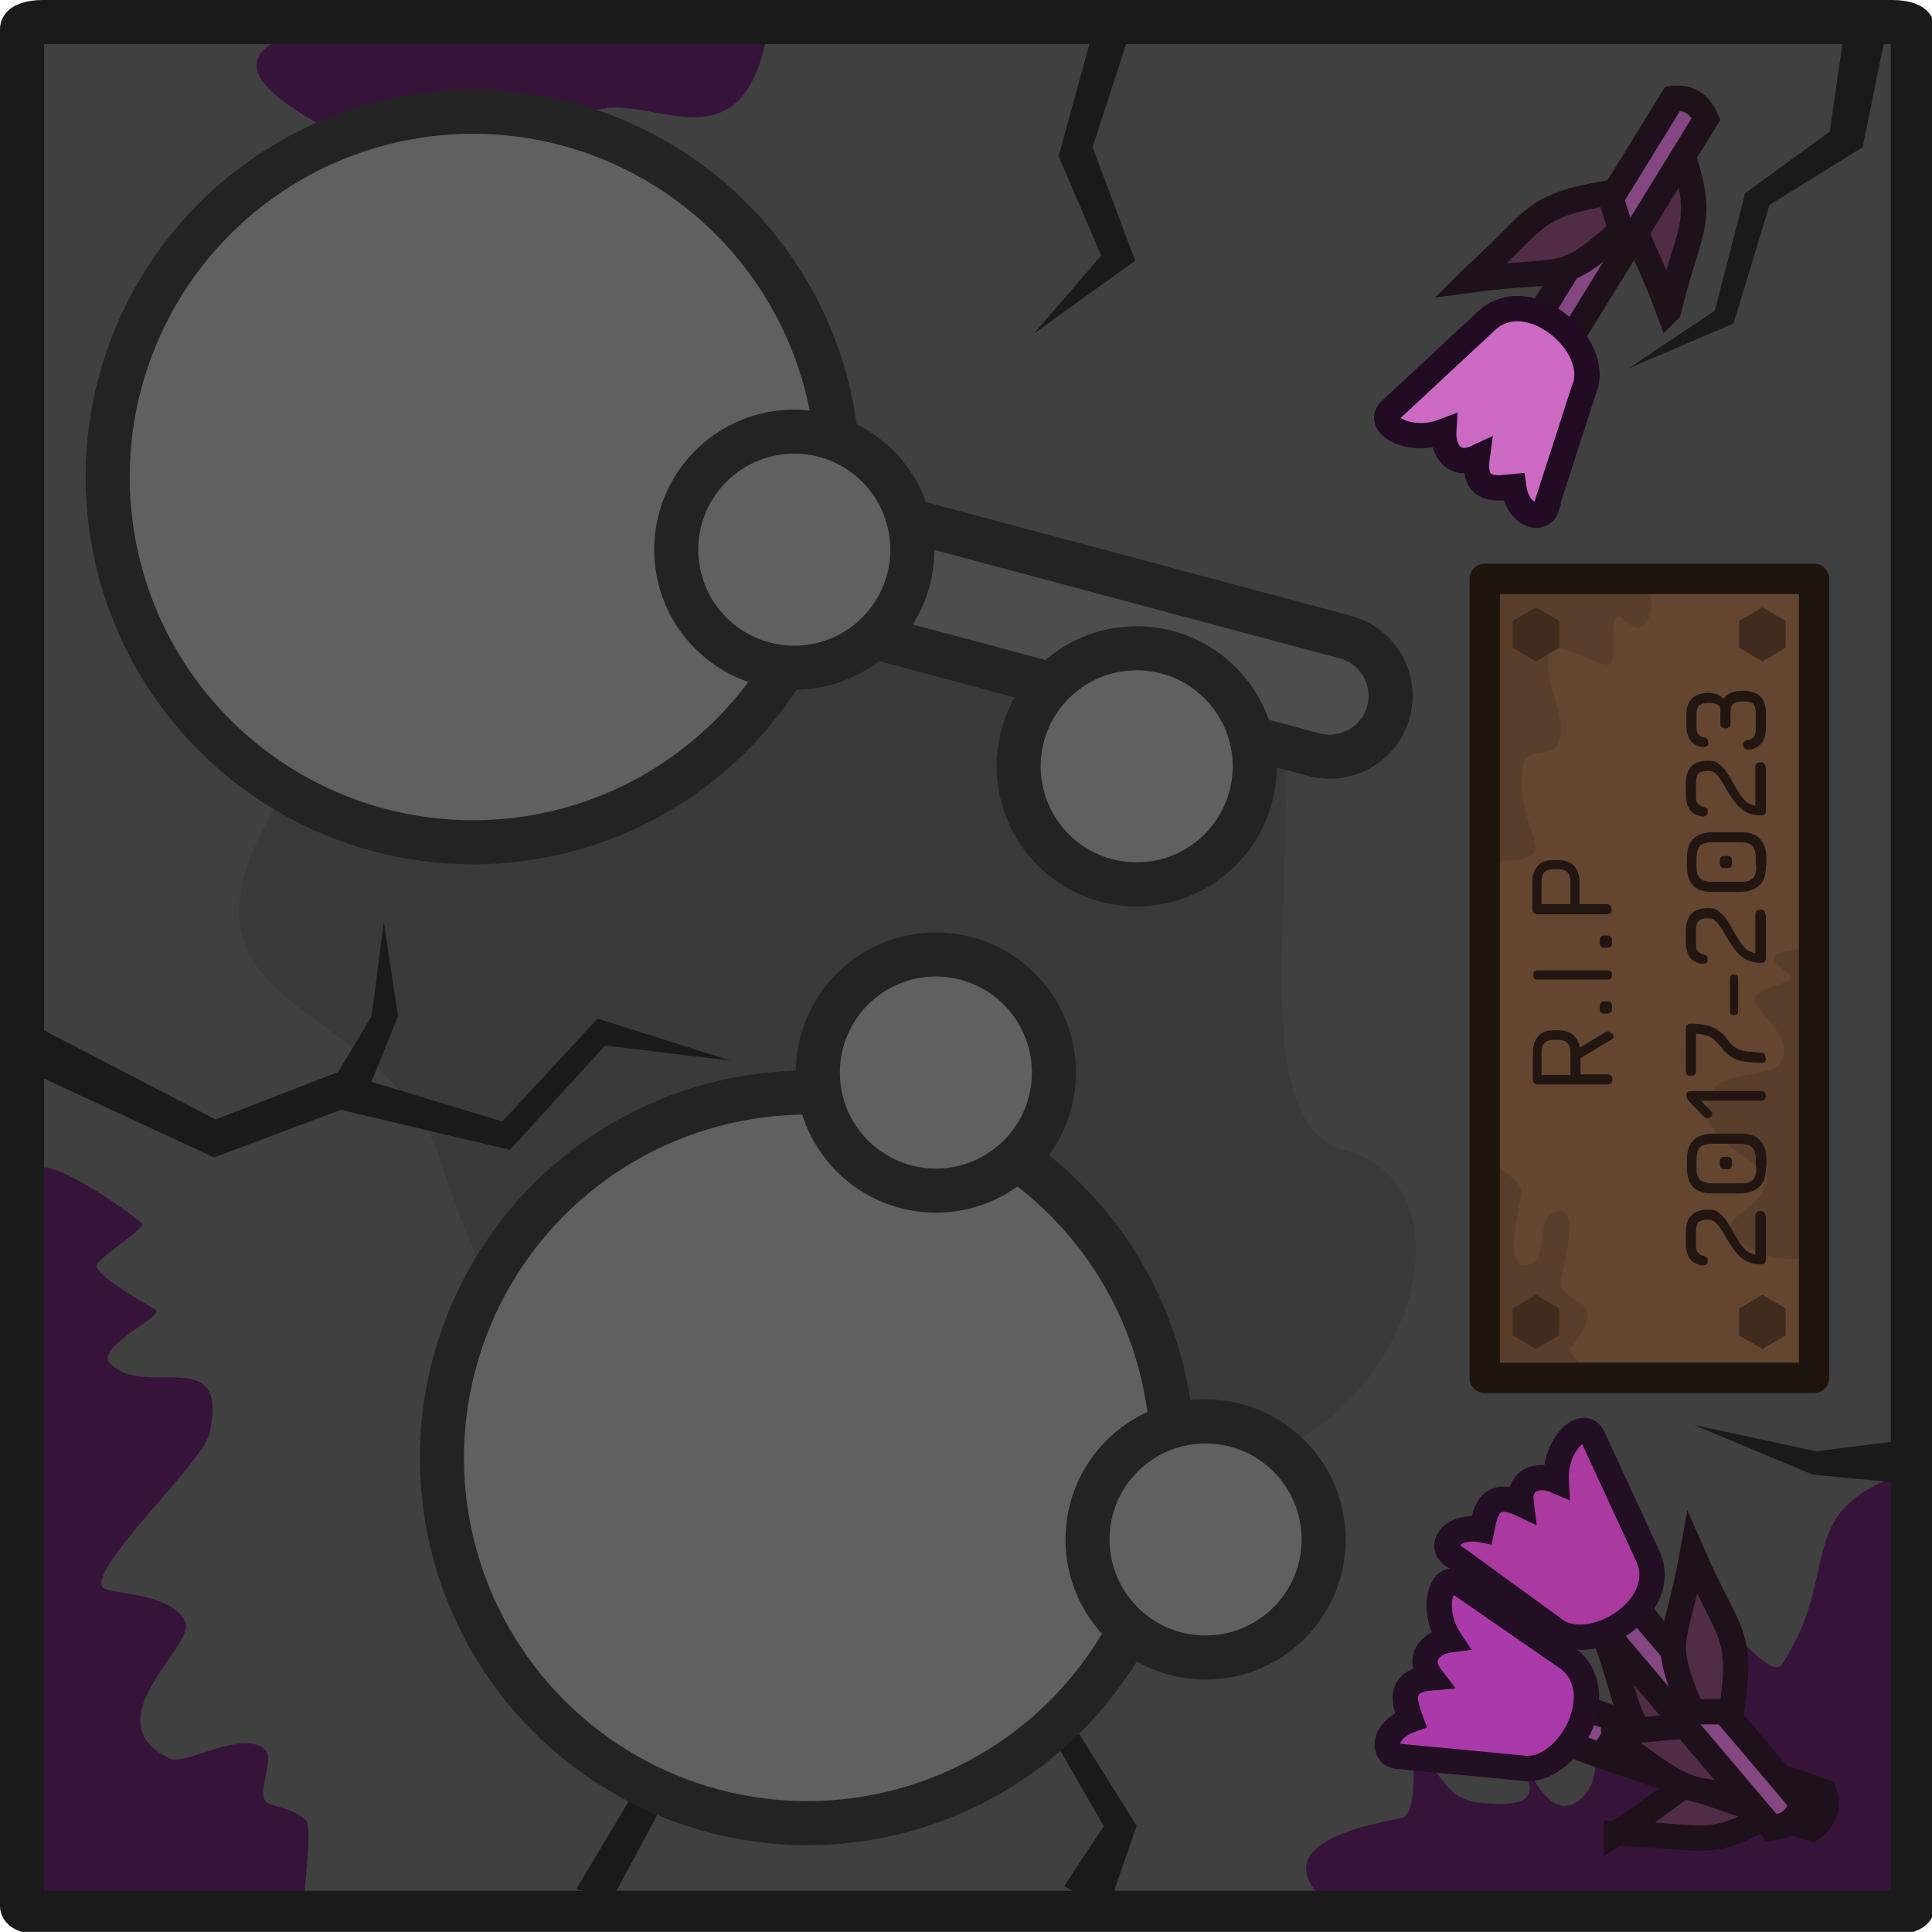 <?xml version="1.0" encoding="UTF-8" standalone="no"?>
<!-- Created with Inkscape (http://www.inkscape.org/) -->

<svg
   width="381.927"
   height="381.9"
   viewBox="0 0 101.051 101.044"
   version="1.1"
   id="svg1"
   inkscape:version="1.4 (1:1.4+202410161351+e7c3feb100)"
   sodipodi:docname="monument.svg"
   xmlns:inkscape="http://www.inkscape.org/namespaces/inkscape"
   xmlns:sodipodi="http://sodipodi.sourceforge.net/DTD/sodipodi-0.dtd"
   xmlns="http://www.w3.org/2000/svg"
   xmlns:svg="http://www.w3.org/2000/svg">
  <sodipodi:namedview
     id="namedview1"
     pagecolor="#505050"
     bordercolor="#ffffff"
     borderopacity="1"
     inkscape:showpageshadow="0"
     inkscape:pageopacity="0"
     inkscape:pagecheckerboard="1"
     inkscape:deskcolor="#505050"
     inkscape:document-units="px"
     inkscape:zoom="1.0592242"
     inkscape:cx="190.70562"
     inkscape:cy="191.17766"
     inkscape:window-width="2560"
     inkscape:window-height="1368"
     inkscape:window-x="0"
     inkscape:window-y="0"
     inkscape:window-maximized="1"
     inkscape:current-layer="layer1" />
  <defs
     id="defs1" />
  <g
     inkscape:label="Layer 1"
     inkscape:groupmode="layer"
     id="layer1"
     transform="translate(-54.504,-97.896)">
    <g
       id="g2"
       sodipodi:docname="monument.svg"
       transform="matrix(0.265,0,0,0.265,54.517,97.909)">
      <sodipodi:namedview
         id="namedview2"
         bordercolor="#ffffff"
         borderopacity="1"
         inkscape:current-layer="layer1"
         inkscape:cx="190.70022"
         inkscape:cy="190.93741"
         inkscape:deskcolor="#505050"
         inkscape:document-units="mm"
         inkscape:pagecheckerboard="1"
         inkscape:pageopacity="0"
         inkscape:showpageshadow="0"
         inkscape:window-height="1001"
         inkscape:window-maximized="1"
         inkscape:window-width="1920"
         inkscape:window-x="-9"
         inkscape:window-y="-9"
         inkscape:zoom="2.1080207"
         pagecolor="#505050" />
      <path
         id="rect3-7-7-9"
         class="st15"
         d="M 4.3,376.1 V 5.7 C 4.3,4.9 6.1,4.3 8.4,4.3 h 365 c 2.3,0 4.1,0.6 4.1,1.4 v 370.4 c 0,0.8 -1.8,1.4 -4.1,1.4 H 8.4 c -2.3,0 -4.1,-0.6 -4.1,-1.4 z"
         style="fill:#404040" />
      <path
         id="path3-4-7"
         class="st14"
         d="m 152.1,2.5 c -11.3,1 -22.1,2.7 -33.4,2.7 -11.3,0 -14.2,-2.7 -22.3,-2.7 -12.7,0 -74.6,1.4 -29.7,23.9 6.2,3.1 13.5,-8.4 19.6,-5.3 6.1,3.1 6.6,12.6 13.8,11.7 8.3,-1 10,-7.4 16.4,-10.6 10.9,-5.5 31.3,14.4 35.5,-19.6 v 0 z M 61.5,374.6 c -12.1,-6.5 -41.6,12.5 -52,2.1 -3.8,-3.8 -3.2,-107.9 -3.2,-118.8 0,-10.9 -2.8,-24.2 0,-27 3.4,-3.4 20,8.9 21.7,10.6 0.9,0.9 -9.7,7.2 -9,8.5 1.3,2.7 9.1,6.8 11.7,8.5 1.8,1.2 -12.3,7.4 -9,10.6 7.1,7.1 23.6,-4.3 19.6,13.8 -1.2,5.5 -23.3,26 -21.2,30.2 0.8,1.7 13.4,0.8 16.4,6.9 2.3,4.7 -18.5,19.4 -3.2,27 3.3,1.6 14.7,-6 19.1,-1.6 1.7,1.7 -1.7,8.4 0,10.1 1.1,1.1 5.4,1.2 7.9,3.7 1.8,1.8 -1.6,20.1 0,20.1 1.6,0 0.9,-4.2 1.1,-4.8 v 0 z m 316,-84.3 c 6.8,98.4 18.1,90.5 -75.8,84.3 -7,-0.5 -36.3,4.5 -40.8,0 -12.2,-12.2 14.8,-15.3 15.9,-15.9 3.8,-1.9 0.7,-15.2 3.7,-12.2 6.3,6.3 5,9.5 15.9,9.5 10.9,0 2,-9.3 2.7,-9 3.4,1.7 6.1,12.5 12.2,8.5 6.1,-4.1 2,-13.7 5.8,-17.5 6.8,-6.8 12.9,29.5 18.6,3.2 0.7,-3.5 0.2,-17.2 2.6,-19.6 2.6,-2.6 11.1,10.2 13.3,6.9 12.4,-18.5 1.3,-31.1 26,-38.2 v 0 z"
         sodipodi:nodetypes="csssscscccscsscsccccsccscccscssscccccccc"
         style="fill:#36143a" />
      <path
         id="path17-6-5"
         class="st20"
         d="m 51.9,163.7 c 37.9,-72.9 -2.3,-30.9 69.2,-56.9 71.5,-26 70.2,23.1 111.8,15.9 41.6,-7.2 2.6,96.5 32.5,104.3 29.9,7.8 9.1,66.3 -35.1,63.1 -44.2,-3.3 -58.5,-57.2 -93.6,-41 C 101.6,265.3 97.4,261.1 87,229.3 76.6,197.4 32.7,200.6 51.9,163.6 Z"
         sodipodi:nodetypes="ssssssss"
         style="opacity:0.4;isolation:isolate;fill:#333333" />
      <path
         id="path14-5-0-6-5"
         class="st17"
         d="m 113.7,372.8 10.5,-17.6 -10.1,-24.8 22.5,-27.4 -18.8,28.5 13.1,24.4 -10.1,18.8 z m 96.3,-0.6 7.8,-11.8 -14.1,-24.6 -23.1,-23.5 26.4,20.4 17.3,27.6 -5.8,16.7 -8.6,-4.8 z M 3.4,200.6 v 9.8 l 38.8,18 25,-9.4 33.4,7.9 18.8,-20.6 24.8,3 -26.3,-8.3 -18.8,20.3 -32.3,-9.8 -24.3,9.4 z"
         sodipodi:nodetypes="cccccccccccccccccccccccccccc"
         style="fill:#1a1a1a" />
      <path
         id="rect3-9-2"
         class="st2"
         d="M 4.3,376.1 V 5.7 C 4.3,4.9 6.1,4.3 8.4,4.3 h 365 c 2.3,0 4.1,0.6 4.1,1.4 v 370.4 c 0,0.8 -1.8,1.4 -4.1,1.4 H 8.4 c -2.3,0 -4.1,-0.6 -4.1,-1.4 z"
         style="fill:none;stroke:#1a1a1a;stroke-width:8.7px;stroke-linejoin:round" />
      <path
         id="path2-2-2-8-8"
         class="st17"
         d="m 376.6,292.8 -18.9,-1.8 -23.4,-9.8 24.1,5.2 16.7,-2.1 1.5,8.6 z"
         sodipodi:nodetypes="cccccc"
         style="fill:#1a1a1a" />
      <path
         id="path7-9-5-6"
         class="st18"
         d="M 293,271.8 V 114.2 h 65 v 157.7 h -65 z"
         style="fill:#644630" />
      <path
         id="path8-3-3-7-4"
         class="st19"
         d="m 356.8,247.6 c -1.7,-7.2 2.1,-14.2 2.1,-21 0,-6.8 3.1,-34.6 -1.3,-39 -0.8,-0.8 -5.8,0 -6.7,0.5 -2.9,1.5 3.2,4.3 2.6,4.9 -1.5,1.5 -6.2,1.9 -7.2,3.8 -1,2.1 7.5,7.1 5.4,12.3 -1.6,4.1 -11.6,1.6 -14.1,6.7 -4.2,8.3 9.2,12.7 11,16.4 1.3,2.7 -5.3,7.3 -6.7,8.7 -3,3 9,10 14.9,6.7 z m -63.6,-77.7 c 0.5,-9.1 -5,-48.6 0.5,-54.1 2.2,-2.2 13.9,-2.1 17.2,-2.1 4.8,0 12.2,-1.3 14.6,3.6 0.9,1.8 0.1,5.6 -1.5,6.4 -2.1,1 -4.3,-3.1 -5.1,-1.8 -1.2,1.8 0.3,8.4 -1.3,9.2 -1.6,0.8 -11,-5.4 -11.8,-2.3 -1.5,6.1 3.3,11.1 2,17.2 -0.8,4 -6.6,1.1 -7.2,4.9 -2.2,15.1 10.8,19 -7.4,19 z M 314,272.2 c -28.3,1.3 -21,-6.8 -21,-32.8 0,-26 1.3,-11.7 1.2,-11.7 -3.1,0 4.8,4.1 6,6.9 0.6,1.4 -4.9,18.2 2.4,14.6 2.3,-1.2 1.1,-8.5 3.6,-9.8 6.8,-3.4 1.7,12 1.7,13.9 0,1.9 3.3,3 4.8,4.5 2,2 -1.3,6.6 -2.4,7.7 -1.8,1.8 3.1,4.2 3.8,6.7 z"
         style="fill:#593f2b" />
      <path
         id="path9-5-1-3"
         class="st3"
         d="M 293,271.8 V 114.2 h 65 v 157.7 h -65 z"
         style="fill:none;stroke:#1e150e;stroke-width:6px;stroke-linecap:round;stroke-linejoin:round" />
      <path
         id="path10-0-3-4"
         class="st21"
         d="m 307.7,258.2 v 5.3 l -4.6,2.7 -4.6,-2.7 v -5.3 l 4.6,-2.7 z"
         style="fill:#3f2c1e" />
      <path
         id="path11-2-0-9"
         class="st21"
         d="m 352.4,258.2 v 5.3 l -4.6,2.7 -4.6,-2.7 v -5.3 l 4.6,-2.7 z"
         style="fill:#3f2c1e" />
      <path
         id="path12-9-2-3"
         class="st21"
         d="m 307.7,122.5 v 5.3 l -4.6,2.7 -4.6,-2.7 v -5.3 l 4.6,-2.7 z"
         style="fill:#3f2c1e" />
      <path
         id="path13-4-4-0-0"
         class="st21"
         d="m 352.4,122.5 v 5.3 l -4.6,2.7 -4.6,-2.7 v -5.3 l 4.6,-2.7 z"
         style="fill:#3f2c1e" />
      <path
         id="path15-2-0-84-2"
         class="st17"
         d="m 63.9,216.2 9.4,-15.7 2.4,-18.6 2.8,18.6 -6.9,17.1 z M 215.6,6.2 H 223 L 215.6,29 224,51.4 204,65.8 217.3,50.4 208.9,30.8 215.6,6.3 Z"
         sodipodi:nodetypes="cccccccccccccc"
         style="fill:#1a1a1a" />
      <circle
         id="circle4-9-8-7-8-3"
         class="st13"
         cx="159.5"
         cy="287.5"
         r="72.1"
         transform="rotate(-45,159.5,287.533)"
         style="fill:#606060" />
      <circle
         id="circle4-9-8-8-0"
         class="st1"
         cx="159.3"
         cy="287.7"
         r="72.1"
         transform="rotate(-45,159.279,287.724)"
         style="fill:none;stroke:#232323;stroke-width:8.7px;stroke-linecap:round;stroke-linejoin:round" />
      <circle
         id="circle5-6-8-9-6-9"
         class="st13"
         cx="238.1"
         cy="303.5"
         r="23.3"
         style="fill:#606060" />
      <circle
         id="circle5-6-8-3-2"
         class="st1"
         cx="237.9"
         cy="303.8"
         r="23.3"
         style="fill:none;stroke:#232323;stroke-width:8.7px;stroke-linecap:round;stroke-linejoin:round" />
      <circle
         id="circle6-1-1-2-9-7"
         class="st13"
         cx="184.9"
         cy="211.4"
         r="23.3"
         transform="rotate(-39.2,184.985,211.433)"
         style="fill:#606060" />
      <circle
         id="circle6-1-1-28-7"
         class="st1"
         cx="184.7"
         cy="211.6"
         r="23.3"
         transform="rotate(-39.2,184.744,211.664)"
         style="fill:none;stroke:#232323;stroke-width:8.7px;stroke-linecap:round;stroke-linejoin:round" />
      <path
         id="rect17-0-4"
         class="st0"
         d="m 99.1,93.6 v 0 c -1.7,6.4 2.1,13 8.5,14.7 l 151.7,40.6 c 6.4,1.7 13,-2.1 14.7,-8.5 v 0 c 1.7,-6.4 -2.1,-13 -8.5,-14.7 L 113.8,85.1 c -6.4,-1.7 -13,2.1 -14.7,8.5 z"
         style="fill:#4d4d4d;stroke:#232323;stroke-width:8.7px;stroke-linejoin:round" />
      <g
         id="g19-4">
        <circle
           id="circle6-1-1-4-0-6-6"
           class="st13"
           cx="224.6"
           cy="151"
           r="23.3"
           style="fill:#606060" />
        <circle
           id="circle6-1-1-4-1-0"
           class="st1"
           cx="224.3"
           cy="151.2"
           r="23.3"
           style="fill:none;stroke:#232323;stroke-width:8.7px;stroke-linecap:round;stroke-linejoin:round" />
      </g>
      <circle
         id="circle4-9-8-1-5-1-1"
         class="st13"
         cx="93.6"
         cy="93.9"
         r="72.1"
         style="fill:#606060" />
      <circle
         id="circle4-9-8-1-9-7"
         class="st1"
         cx="93.3"
         cy="94.1"
         r="72.1"
         style="fill:none;stroke:#232323;stroke-width:8.7px;stroke-linecap:round;stroke-linejoin:round" />
      <path
         id="path6-4-94-4"
         class="st17"
         d="m 372.3,5.8 -4.7,23.2 -18.4,11.4 -7.1,23.4 -20.8,8.9 17.1,-11.4 6,-23.2 16.7,-12.2 3.6,-24.9 z"
         style="fill:#1a1a1a" />
      <path
         id="path20-6-6-3-0-4"
         class="st5"
         d="M 329.3,61.2 C 322.9,43.8 320.1,46.1 324,30.4 l 7.6,-1.4 c 5.1,15.3 2,14.6 -2.3,32.2 z"
         sodipodi:nodetypes="cccc"
         style="fill:#512c47;stroke:#1e111c;stroke-width:5px;stroke-miterlimit:15.1" />
      <path
         id="path20-0-2-5-2"
         class="st6"
         d="m 336.7,23.4 -27.4,44.5 -6.6,-4 27.4,-44.5 c 2.7,-0.3 5.1,0.6 6.6,4 z"
         sodipodi:nodetypes="ccccc"
         style="fill:#844782;stroke:#1e111c;stroke-width:5px;stroke-miterlimit:15.1" />
      <path
         id="path20-6-9-8-6-1-2"
         class="st5"
         d="m 290.2,55.2 c 18.4,-2.5 17.6,1.1 29.7,-9.8 L 317.6,38 c -15.9,2.7 -13.9,5.1 -27.3,17.1 z"
         sodipodi:nodetypes="cccc"
         style="fill:#512c47;stroke:#1e111c;stroke-width:5px;stroke-miterlimit:15.1" />
      <path
         id="path21-5-7-48-0"
         class="st4"
         d="m 305.2,100.1 c -0.9,2.9 -5.7,1.8 -6.5,-4.1 -3,0.3 -8.2,1.4 -7.2,-5.8 -4.9,2.3 -6.8,-1.9 -6.6,-5.1 -6.8,2.6 -13.7,-1.4 -10.4,-4.3 l 18.7,-17.4 c 8.3,-8 23.1,4.7 19.4,13.4 l -7.5,23.2 z"
         sodipodi:nodetypes="cccccccc"
         style="fill:#cc69c2;stroke:#220c23;stroke-width:5px;stroke-miterlimit:15.1" />
      <path
         id="path20-6-6-3-1-8-8"
         class="st11"
         d="m 319,361.8 c 15.6,-10 12.7,-12.3 28.9,-11.8 l 3,7.1 c -13.9,8.3 -13.8,5.1 -31.9,4.7 z"
         sodipodi:nodetypes="cccc"
         style="fill:#512c47;stroke:#1e111c;stroke-width:5px;stroke-miterlimit:15.1" />
      <path
         id="path20-0-2-3-4-4"
         class="st12"
         d="m 357.5,360.9 -49.4,-17.2 2.5,-7.3 49.4,17.2 c 0.8,2.6 0.5,5.1 -2.5,7.3 z"
         sodipodi:nodetypes="ccccc"
         style="fill:#844782;stroke:#1e111c;stroke-width:5px;stroke-miterlimit:15.1" />
      <path
         id="path20-6-9-8-6-7-1-7"
         class="st11"
         d="m 316.5,322.3 c 6.4,17.4 2.7,17.5 15.9,26.9 l 6.7,-3.9 c -6,-15 -7.9,-12.5 -22.6,-23 z"
         sodipodi:nodetypes="cccc"
         style="fill:#512c47;stroke:#1e111c;stroke-width:5px;stroke-miterlimit:15.1" />
      <path
         id="path21-5-7-4-4-8"
         class="st10"
         d="m 275.8,346.6 c -3.1,-0.3 -3,-5.2 2.6,-7.2 -1,-2.8 -3.1,-7.7 4.1,-8.3 -3.3,-4.3 0.4,-7.1 3.6,-7.5 -4,-6 -1.6,-13.7 1.9,-11.1 l 21,14.5 c 9.6,6.4 0.4,23.6 -8.9,21.9 l -24.2,-2.3 z"
         sodipodi:nodetypes="cccccccc"
         style="fill:#aa3aaa;stroke:#230f23;stroke-width:5px;stroke-miterlimit:15.1" />
      <path
         id="path20-6-6-3-1-9-98-1"
         class="st8"
         d="m 316,341.9 c 18.5,-0.6 17.2,-4.1 30.9,4.6 l -1,7.6 c -16.1,0 -14.5,-2.6 -29.8,-12.2 v 0 z"
         sodipodi:nodetypes="cccc"
         style="fill:#512c47;stroke:#1e111c;stroke-width:5px;stroke-miterlimit:15.1" />
      <path
         id="path20-0-2-3-9-7-4"
         class="st9"
         d="m 349.6,360.7 -33.8,-39.9 5.9,-5 33.8,39.9 c -0.6,2.7 -2.1,4.7 -5.9,5 z"
         sodipodi:nodetypes="ccccc"
         style="fill:#844782;stroke:#1e111c;stroke-width:5px;stroke-miterlimit:15.1" />
      <path
         id="path20-6-9-8-6-7-9-0-3"
         class="st8"
         d="m 334,306.6 c -3.3,18.3 -6.5,16.4 0,31.2 h 7.7 c 2.4,-15.9 -0.5,-14.7 -7.7,-31.2 z"
         sodipodi:nodetypes="cccc"
         style="fill:#512c47;stroke:#1e111c;stroke-width:5px;stroke-miterlimit:15.1" />
      <path
         id="path21-5-7-4-6-8-3"
         class="st7"
         d="m 286.5,306.8 c -2.5,-1.8 0,-6 5.9,-4.9 0.6,-2.9 1.2,-8.2 7.8,-5.1 -0.7,-5.4 3.9,-5.9 6.9,-4.6 -0.4,-7.2 5.6,-12.6 7.3,-8.5 l 10.7,23.2 c 5,10.4 -11.7,20.5 -18.8,14.3 l -19.7,-14.3 z"
         sodipodi:nodetypes="cccccccc"
         style="fill:#aa3a9f;stroke:#230f23;stroke-width:5px;stroke-miterlimit:15.1" />
      <g
         id="text4-4-4">
        <path
           id="path6-3-4"
           class="st16"
           d="m 318.2,203.9 c 0.2,0.3 0.2,0.5 0.2,0.7 0,0.2 -0.2,0.4 -0.5,0.6 l -6,3.6 v 3.2 h 5.3 c 0.6,0 1,0.3 1,1 0,0.6 -0.3,1 -1,1 h -13.7 c -0.6,0 -1,-0.3 -1,-1 v -5.4 c 0,-1.4 0.4,-2.5 1.1,-3.2 0.7,-0.8 1.8,-1.1 3.2,-1.1 h 0.7 c 1.2,0 2.2,0.3 2.9,0.9 0.7,0.6 1.2,1.4 1.4,2.5 l 5,-3 c 0.5,-0.3 1,-0.2 1.3,0.4 v 0 z m -8.3,8.2 v -4.4 c 0,-0.9 -0.2,-1.5 -0.6,-1.9 -0.4,-0.4 -1,-0.6 -1.9,-0.6 h -0.7 c -0.9,0 -1.5,0.2 -1.9,0.6 -0.4,0.4 -0.6,1 -0.6,1.9 v 4.4 h 5.5 z m 8.2,-13 c 0,0.6 -0.3,0.9 -0.9,0.9 h -0.6 c -0.6,0 -0.9,-0.3 -0.9,-0.9 v -0.6 c 0,-0.6 0.3,-0.9 0.9,-0.9 h 0.6 c 0.6,0 0.9,0.3 0.9,0.9 z m 0,-6.7 c 0,0.3 0,0.6 -0.2,0.7 -0.2,0.2 -0.4,0.2 -0.7,0.2 h -13.7 c -0.3,0 -0.6,0 -0.7,-0.2 -0.2,-0.2 -0.2,-0.4 -0.2,-0.7 0,-0.3 0,-0.6 0.2,-0.7 0.2,-0.1 0.4,-0.2 0.7,-0.2 h 13.7 c 0.3,0 0.6,0 0.7,0.2 0.2,0.2 0.2,0.4 0.2,0.7 z m 0,-6.3 c 0,0.6 -0.3,0.9 -0.9,0.9 h -0.6 c -0.6,0 -0.9,-0.3 -0.9,-0.9 v -0.6 c 0,-0.6 0.3,-0.9 0.9,-0.9 h 0.6 c 0.6,0 0.9,0.3 0.9,0.9 z m 0,-6.7 c 0,0.6 -0.3,1 -1,1 h -13.7 c -0.6,0 -1,-0.3 -1,-1 V 174 c 0,-1.4 0.4,-2.5 1.1,-3.2 0.7,-0.8 1.8,-1.1 3.2,-1.1 h 0.7 c 1.4,0 2.5,0.4 3.2,1.1 0.7,0.7 1.1,1.8 1.1,3.2 v 4.4 h 5.3 c 0.6,0 1,0.3 1,1 z m -8.2,-1 V 174 c 0,-0.9 -0.2,-1.5 -0.6,-1.9 -0.4,-0.4 -1,-0.6 -1.9,-0.6 h -0.7 c -0.9,0 -1.5,0.2 -1.9,0.6 -0.4,0.4 -0.6,1 -0.6,1.9 v 4.4 h 5.5 z"
           style="fill:#221612" />
        <path
           id="path12-5-6"
           class="st16"
           d="m 348.5,239.9 v 8.6 c 0,0.7 -0.3,1 -1,1 -1,0 -1.9,-0.2 -2.6,-0.5 -0.7,-0.3 -1.3,-0.8 -1.8,-1.3 -0.5,-0.5 -0.9,-1.1 -1.3,-1.6 -0.4,-0.6 -0.7,-1.1 -1,-1.6 -0.5,-0.9 -0.9,-1.6 -1.3,-2.1 -0.4,-0.6 -0.7,-1 -1.1,-1.3 -0.4,-0.3 -0.8,-0.4 -1.4,-0.4 -0.9,0 -1.5,0.2 -1.8,0.5 -0.3,0.3 -0.5,0.9 -0.5,1.8 v 2.5 c 0,0.7 0,1.3 0.3,1.6 0.2,0.3 0.6,0.6 1.1,0.7 0.3,0 0.5,0.2 0.7,0.3 0.2,0.2 0.2,0.4 0.2,0.7 0,0.3 0,0.6 -0.3,0.7 -0.2,0.2 -0.4,0.2 -0.8,0.2 -1.1,-0.2 -1.9,-0.6 -2.4,-1.3 -0.5,-0.7 -0.8,-1.7 -0.8,-2.9 V 243 c 0,-1.4 0.4,-2.5 1.1,-3.2 0.7,-0.7 1.8,-1.1 3.2,-1.1 1.4,0 1.7,0.2 2.3,0.7 0.6,0.5 1.2,1.1 1.6,1.8 0.5,0.7 0.9,1.5 1.4,2.4 0.4,0.6 0.7,1.2 1.1,1.8 0.4,0.5 0.8,1 1.2,1.4 0.5,0.4 1.1,0.6 1.8,0.8 V 240 c 0,-0.6 0.3,-1 1,-1 0.7,0 1,0.3 1,1 v 0 z m 0,-9.6 c 0,1.8 -0.4,3.1 -1.3,3.9 -0.8,0.8 -2.2,1.3 -3.9,1.3 H 338 c -1.8,0 -3.1,-0.4 -3.9,-1.3 -0.8,-0.8 -1.2,-2.2 -1.2,-3.9 v -1.4 c 0,-1.8 0.4,-3.1 1.3,-3.9 0.8,-0.8 2.1,-1.3 3.9,-1.3 h 5.3 c 1.8,0 3.1,0.4 3.9,1.3 0.8,0.8 1.3,2.1 1.3,3.9 v 1.4 z m -2,0 v -1.4 c 0,-0.8 -0.1,-1.5 -0.3,-1.9 -0.2,-0.4 -0.5,-0.8 -1,-1 -0.5,-0.2 -1.1,-0.3 -1.9,-0.3 H 338 c -0.8,0 -1.5,0.1 -1.9,0.3 -0.5,0.2 -0.8,0.5 -1,1 -0.2,0.5 -0.3,1.1 -0.3,1.9 v 1.4 c 0,0.8 0,1.5 0.3,1.9 0.2,0.5 0.5,0.8 1,1 0.5,0.2 1.1,0.3 2,0.3 h 5.3 c 0.8,0 1.5,0 1.9,-0.3 0.5,-0.2 0.8,-0.5 1,-1 0.2,-0.5 0.3,-1.1 0.3,-1.9 v 0 z m -4.7,-0.5 c 0,0.6 -0.3,0.9 -0.9,0.9 h -0.6 c -0.6,0 -0.9,-0.3 -0.9,-0.9 v -0.6 c 0,-0.6 0.3,-0.9 0.9,-0.9 h 0.6 c 0.6,0 0.9,0.3 0.9,0.9 z m 6.7,-13.6 c 0,0.6 -0.3,1 -1,1 h -11.9 l -0.4,-0.5 2.4,2.5 c 0.2,0.2 0.3,0.4 0.3,0.6 0,0.2 0,0.4 -0.3,0.6 -0.4,0.4 -0.9,0.4 -1.3,0 l -3,-3.1 c -0.3,-0.3 -0.5,-0.7 -0.5,-1.2 0,-0.6 0.3,-0.8 1,-0.8 h 13.7 c 0.6,0 1,0.3 1,1 v 0 z m 0,-7.4 c 0,0.7 -0.3,1 -1,0.9 -1.2,0 -2.2,-0.1 -3,-0.2 -0.8,-0.1 -1.6,-0.3 -2.2,-0.6 -0.6,-0.3 -1.1,-0.6 -1.6,-1.1 -0.5,-0.4 -0.9,-1 -1.4,-1.6 -0.4,-0.5 -0.8,-0.8 -1.2,-1.2 -0.4,-0.3 -0.9,-0.6 -1.5,-0.7 -0.6,-0.2 -1.2,-0.3 -1.9,-0.3 v 7.3 c 0,0.6 -0.3,1 -1,1 -0.7,0 -1,-0.3 -1,-1 V 203 c 0,-0.6 0.3,-1 1,-1 1.1,0 2.1,0.1 3,0.3 0.9,0.2 1.6,0.5 2.3,1 0.7,0.4 1.3,1 1.8,1.7 0.4,0.5 0.7,0.9 1.1,1.3 0.4,0.3 0.8,0.6 1.3,0.8 0.5,0.2 1.1,0.3 1.7,0.4 0.7,0 1.5,0.1 2.5,0.2 0.7,0 1,0.4 1,1 v 0 z m -5.5,-9.3 c 0,0.2 0,0.4 -0.2,0.6 -0.2,0.2 -0.4,0.2 -0.6,0.2 -0.2,0 -0.4,0 -0.6,-0.2 -0.2,-0.2 -0.2,-0.4 -0.2,-0.6 v -6.4 c 0,-0.2 0,-0.4 0.2,-0.6 0.2,-0.2 0.3,-0.2 0.6,-0.2 0.3,0 0.4,0 0.6,0.2 0.2,0.2 0.2,0.3 0.2,0.6 z m 5.5,-19.1 v 8.6 c 0,0.7 -0.3,1 -1,1 -1,0 -1.9,-0.2 -2.6,-0.5 -0.7,-0.3 -1.3,-0.8 -1.8,-1.3 -0.5,-0.5 -0.9,-1.1 -1.3,-1.6 -0.4,-0.6 -0.7,-1.1 -1,-1.6 -0.5,-0.9 -0.9,-1.6 -1.3,-2.1 -0.4,-0.6 -0.7,-1 -1.1,-1.3 -0.4,-0.3 -0.8,-0.4 -1.4,-0.4 -0.9,0 -1.5,0.2 -1.8,0.5 -0.3,0.3 -0.5,0.9 -0.5,1.8 v 2.5 c 0,0.7 0,1.3 0.3,1.6 0.2,0.3 0.6,0.6 1.1,0.7 0.3,0 0.5,0.2 0.7,0.3 0.2,0.2 0.2,0.4 0.2,0.7 0,0.3 0,0.6 -0.3,0.7 -0.2,0.2 -0.4,0.2 -0.8,0.2 -1.1,-0.2 -1.9,-0.6 -2.4,-1.3 -0.5,-0.7 -0.8,-1.7 -0.8,-2.9 v -2.5 c 0,-1.4 0.4,-2.5 1.1,-3.2 0.7,-0.7 1.8,-1.1 3.2,-1.1 1.4,0 1.7,0.2 2.3,0.7 0.6,0.5 1.2,1.1 1.6,1.8 0.5,0.7 0.9,1.5 1.4,2.4 0.4,0.6 0.7,1.2 1.1,1.8 0.4,0.5 0.8,1 1.2,1.4 0.5,0.4 1.1,0.6 1.8,0.8 v -7.6 c 0,-0.6 0.3,-1 1,-1 0.7,0 1,0.3 1,1 v 0 z m 0,-9.6 c 0,1.8 -0.4,3.1 -1.3,3.9 -0.8,0.8 -2.2,1.3 -3.9,1.3 H 338 c -1.8,0 -3.1,-0.4 -3.9,-1.3 -0.8,-0.8 -1.2,-2.2 -1.2,-3.9 v -1.4 c 0,-1.8 0.4,-3.1 1.3,-3.9 0.8,-0.8 2.1,-1.3 3.9,-1.3 h 5.3 c 1.8,0 3.1,0.4 3.9,1.3 0.8,0.8 1.3,2.1 1.3,3.9 v 1.4 z m -2,0 v -1.4 c 0,-0.8 -0.1,-1.5 -0.3,-1.9 -0.2,-0.4 -0.5,-0.8 -1,-1 -0.5,-0.2 -1.1,-0.3 -1.9,-0.3 H 338 c -0.8,0 -1.5,0.1 -1.9,0.3 -0.5,0.2 -0.8,0.5 -1,1 -0.2,0.5 -0.3,1.1 -0.3,1.9 v 1.4 c 0,0.8 0,1.5 0.3,1.9 0.2,0.5 0.5,0.8 1,1 0.5,0.2 1.1,0.3 2,0.3 h 5.3 c 0.8,0 1.5,0 1.9,-0.3 0.5,-0.2 0.8,-0.5 1,-1 0.2,-0.5 0.3,-1.1 0.3,-1.9 v 0 z m -4.7,-0.4 c 0,0.6 -0.3,0.9 -0.9,0.9 h -0.6 c -0.6,0 -0.9,-0.3 -0.9,-0.9 v -0.6 c 0,-0.6 0.3,-0.9 0.9,-0.9 h 0.6 c 0.6,0 0.9,0.3 0.9,0.9 z m 6.7,-19.1 v 8.6 c 0,0.7 -0.3,1 -1,1 -1,0 -1.9,-0.2 -2.6,-0.5 -0.7,-0.3 -1.3,-0.8 -1.8,-1.3 -0.5,-0.5 -0.9,-1.1 -1.3,-1.6 -0.4,-0.6 -0.7,-1.1 -1,-1.6 -0.5,-0.9 -0.9,-1.6 -1.3,-2.1 -0.4,-0.6 -0.7,-1 -1.1,-1.3 -0.4,-0.3 -0.8,-0.4 -1.4,-0.4 -0.9,0 -1.5,0.2 -1.8,0.5 -0.3,0.3 -0.5,0.9 -0.5,1.8 v 2.5 c 0,0.7 0,1.3 0.3,1.6 0.3,0.3 0.6,0.6 1.1,0.7 0.3,0 0.5,0.2 0.7,0.3 0.2,0.1 0.2,0.4 0.2,0.7 0,0.3 0,0.6 -0.3,0.7 -0.2,0.2 -0.4,0.2 -0.8,0.2 -1.1,-0.2 -1.9,-0.6 -2.4,-1.3 -0.5,-0.7 -0.8,-1.7 -0.8,-2.9 v -2.5 c 0,-1.4 0.4,-2.5 1.1,-3.2 0.7,-0.7 1.8,-1.1 3.2,-1.1 1.4,0 1.7,0.2 2.3,0.7 0.6,0.5 1.2,1.1 1.6,1.8 0.5,0.7 0.9,1.5 1.4,2.4 0.4,0.6 0.7,1.2 1.1,1.8 0.4,0.5 0.8,1 1.2,1.4 0.5,0.4 1.1,0.6 1.8,0.8 v -7.6 c 0,-0.6 0.3,-1 1,-1 0.7,0 1,0.3 1,1 v 0 z m 0,-7.8 c 0,1.3 -0.3,2.4 -0.8,3.1 -0.6,0.7 -1.4,1.2 -2.6,1.3 -0.3,0 -0.6,0 -0.8,-0.2 -0.2,-0.2 -0.3,-0.4 -0.3,-0.7 0,-0.6 0.3,-0.9 1,-1 0.6,-0.1 1,-0.4 1.2,-0.7 0.2,-0.4 0.3,-1 0.3,-1.8 v -2.6 c 0,-1 -0.2,-1.7 -0.5,-2 -0.4,-0.4 -1,-0.5 -2,-0.5 -1,0 -1.6,0.2 -2,0.5 -0.4,0.4 -0.5,1 -0.5,2 v 1.8 c 0,0.6 -0.3,1 -1,1 -0.7,0 -1,-0.3 -1,-1 V 140 c 0,-0.5 -0.2,-0.8 -0.6,-1 -0.4,-0.2 -1,-0.3 -1.8,-0.3 -0.8,0 -1.5,0.2 -1.8,0.5 -0.3,0.3 -0.5,0.9 -0.5,1.8 v 2.2 c 0,0.7 0,1.3 0.3,1.6 0.2,0.3 0.6,0.6 1.1,0.7 0.6,0 0.9,0.4 0.9,1 0,0.6 0,0.6 -0.3,0.7 -0.2,0.2 -0.4,0.2 -0.8,0.2 -1.1,-0.2 -1.9,-0.6 -2.4,-1.3 -0.5,-0.7 -0.8,-1.7 -0.8,-2.9 V 141 c 0,-1.4 0.4,-2.5 1.1,-3.2 0.7,-0.7 1.8,-1.1 3.2,-1.1 1.4,0 2.4,0.4 3,1.2 0.3,-0.5 0.8,-0.9 1.5,-1.2 0.6,-0.3 1.4,-0.4 2.4,-0.4 1.5,0 2.7,0.4 3.4,1.1 0.7,0.7 1.1,1.9 1.1,3.4 v 2.6 z"
           style="fill:#221612" />
      </g>
      <g
         id="g18-8">
        <circle
           id="circle5-6-8-0-2-3-8"
           class="st13"
           cx="157"
           cy="108.3"
           r="23.3"
           style="fill:#606060" />
        <circle
           id="circle5-6-8-0-4-0"
           class="st1"
           cx="156.7"
           cy="108.5"
           r="23.3"
           transform="rotate(-50.8,156.649,108.449)"
           style="fill:none;stroke:#232323;stroke-width:8.7px;stroke-linecap:round;stroke-linejoin:round" />
      </g>
    </g>
  </g>
</svg>
